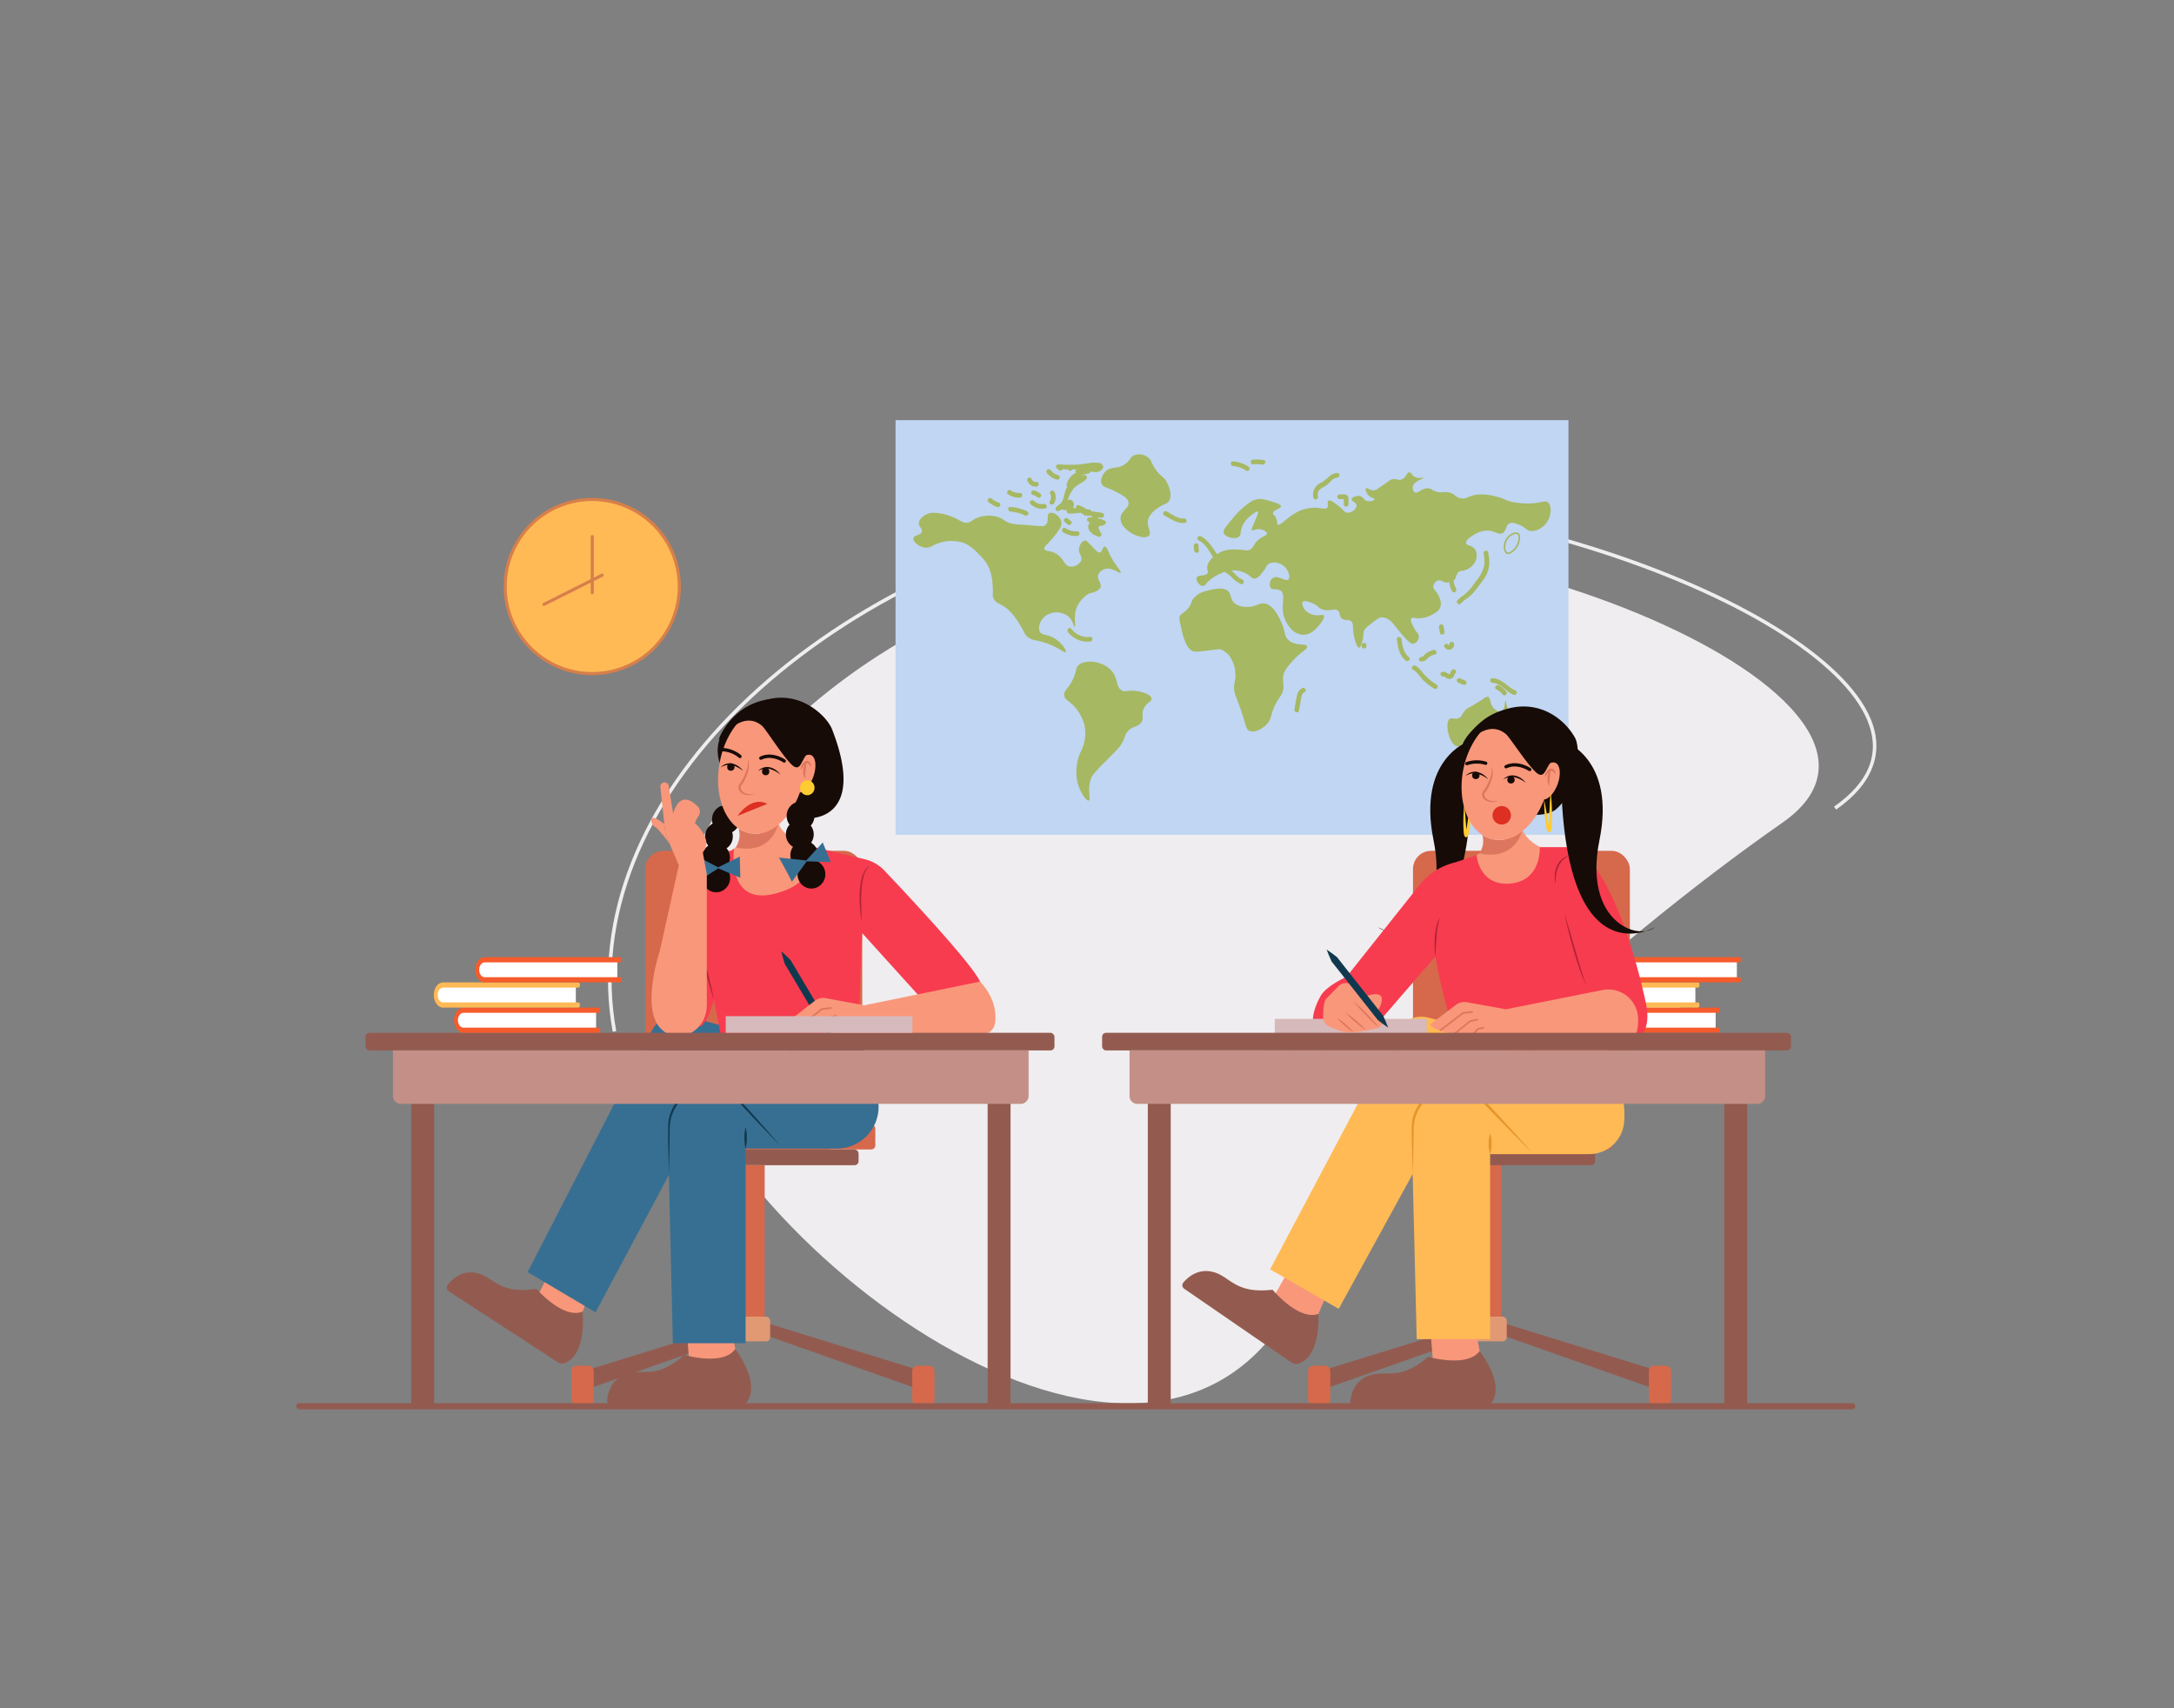 <svg id="Layer_1" data-name="Layer 1" xmlns="http://www.w3.org/2000/svg" viewBox="0 0 700 550"><rect x="0" y="0" width="700" height="550" fill="#808080" stroke="none"/><title>students in a class</title><path d="M215.721,330.359c12.244,66.931,153.594,176.958,201.31,88.419,25.116-46.605,99.582-113.919,156.968-153.962,55.8-38.936-102.374-106.518-201.31-88.418S203.477,263.428,215.721,330.359Z" fill="#efedef"/><path d="M197.282,332.186c-13.468-73.62,63.986-149.688,172.657-169.568,39.545-7.233,92.778-2.285,142.392,13.238,47.393,14.831,81.875,36.131,89.989,55.589,4.534,10.875.692,20.978-11.112,29.214l-.666-.953c11.464-7.999,15.065-17.356,10.705-27.813-7.986-19.149-42.189-40.195-89.264-54.926-49.44-15.471-102.466-20.407-141.835-13.204-108.04,19.765-185.074,95.226-171.722,168.215Z" fill="#efedef"/><rect x="288.361" y="135.27" width="216.662" height="133.511" fill="#c0d6f2"/><path d="M485.587,178.394a1.114,1.114,0,0,1-.465-.098h0a1.558,1.558,0,0,1-.767-1.012,4.906,4.906,0,0,1,.493-3.672,4.811,4.811,0,0,1,2.831-2.161,1.527,1.527,0,0,1,1.216.158c.92.642.542,2.591.088,3.669a5.878,5.878,0,0,1-2.76,2.981A1.762,1.762,0,0,1,485.587,178.394Zm-.258-.553a.951.951,0,0,0,.712-.047,5.411,5.411,0,0,0,2.481-2.709c.427-1.014.694-2.643.088-3.065a1.081,1.081,0,0,0-.824-.079,4.316,4.316,0,0,0-2.506,1.926,4.422,4.422,0,0,0-.447,3.268,1.108,1.108,0,0,0,.496.707Z" fill="#a6b862"/><path d="M341.4,151.56a.75.75,0,0,0,0-1.5.75.75,0,0,0,0,1.5Z" fill="#a6b862"/><path d="M344.607,151.56a.75.75,0,0,0,0-1.5.75.75,0,0,0,0,1.5Z" fill="#a6b862"/><path d="M340.765,151.022c2.08.111,4.157.163,6.239.069a28.104,28.104,0,0,0,3.113-.229c.839-.134,2.11.241,1.224-.379-1.443-1.01-3.681-.322-4.82.707a.759.759,0,0,0,.53,1.28,8.886,8.886,0,0,0,3.384-.077l-.199-1.473c-3.106.711-5.919,1.724-6.782,5.046a.754.754,0,0,0,1.371.578,15.756,15.756,0,0,1,4.469-4.225c.8-.527.079-1.795-.757-1.295a10.515,10.515,0,0,0-4.444,4.196.754.754,0,0,0,1.178.909l3.966-1.679-.53-1.28c-1.463,1.552-3.685,1.613-4.945,3.377-1.499,2.101-.735,5.193-3.519,6.634l.909,1.178,3.19-1.425-.331-1.254-1.774.913a.753.753,0,0,0,.199,1.473l2.048.032-.53-1.28-.454.482a.758.758,0,0,0,.331,1.254l1.634.415v-1.446l-1.428.354a.753.753,0,0,0,.199,1.473,19.506,19.506,0,0,0,4.055-.366.759.759,0,0,0,.448-1.102c-.407-.834-.534-.872-1.385-1.228-.794-.332-1.3.959-.578,1.371a7.763,7.763,0,0,0,1.912.864l-.179-1.371-.276.178a.778.778,0,0,0-.345.847l.081.378a.763.763,0,0,0,.723.551,12.36,12.36,0,0,0,1.605.042.75.75,0,0,0,0-1.5l-1.429-.005a.75.75,0,0,0,0,1.5l1.835.025-.379-1.398-.834.338a.75.75,0,0,0,0,1.5,32.276,32.276,0,0,1,5.071.654l.199-1.473-2.613-.096a.758.758,0,0,0-.648,1.129l.849,1.625.448-1.102-1.854-.135-.399,1.446,4.575.995c.781.17,1.396-1.007.578-1.371l-1.304-.58c-.726-.323-1.575.546-.909,1.178l.827.785.53-1.28a17.59,17.59,0,0,1-3.386.083c-.823-.02-1.05,1.344-.199,1.473l1.942.295.199-1.473-.936-.111c-.778-.092-.965,1.043-.379,1.398l.776.468.179-1.371c-.731.198-1.33-.091-2.088.129a.768.768,0,0,0-.551.723c-.026,1.714,1.216,2.568,2.753,2.933v-1.446l-.478-.122-.578,1.371,1.268.487c.539.296,1.325-.201,1.102-.847a9.897,9.897,0,0,0-2.181-3.536c-.537-.653-1.662.209-1.178.909.681.984.08,2.623,2.425,3.656.875.386,1.639-.906.757-1.295l-1.723-1.804a.774.774,0,0,0,.117-.909l-.281-.406-1.178.909a8.538,8.538,0,0,1,1.796,2.874l1.102-.847a4.328,4.328,0,0,0-1.626-.638.753.753,0,0,0-.578,1.371,1.941,1.941,0,0,0,1.634.273c.751-.104.677-1.285,0-1.446-2.616-.622-.661-.745-.115-.893a.759.759,0,0,0,.179-1.371l-.776-.468-.379,1.398.936.111c.831.098,1.035-1.346.199-1.473l-1.942-.295-.199,1.473a17.59,17.59,0,0,0,3.386-.083.76.76,0,0,0,.53-1.28l-.827-.785-.909,1.178,1.304.58.578-1.371-4.575-.995a.751.751,0,0,0-.399,1.446,3.94,3.94,0,0,0,2.652.135.757.757,0,0,0,.448-1.102l-.849-1.625-.648,1.129,2.613.096a.753.753,0,0,0,.199-1.473,34.509,34.509,0,0,0-5.469-.707v1.5a1.896,1.896,0,0,0,1.592-.542.757.757,0,0,0-.379-1.398l-1.835-.025v1.5l1.429.005v-1.5q-1.11-.381-1.031.799a.76.76,0,0,0-.179-1.371l-1.553-.713-.578,1.371.488.538.448-1.102a12.151,12.151,0,0,1-3.656.313l.199,1.473,1.428-.354a.756.756,0,0,0,0-1.446l-1.634-.415.331,1.254.454-.482a.759.759,0,0,0-.53-1.28l-2.048-.032.199,1.473a3.652,3.652,0,0,0,2.436-1.299.755.755,0,0,0-.331-1.254c-1.668-.394-3.636.083-2.799,2.19a.797.797,0,0,0,.723.551c1.326.132,3.552-.404,3.06-2.198-.768-2.8-4.706.299-5.634,1.268a.753.753,0,0,0,.909,1.178c1.847-.956,2.189-2.144,2.927-3.944.995-2.427,1.7-3.655,4.004-4.922a5.732,5.732,0,0,0,1.837-1.38c.406-.431.153-1.349-.53-1.28a8.231,8.231,0,0,0-5.027,2.119l1.178.909a9.156,9.156,0,0,1,3.906-3.658l-.757-1.295a18.965,18.965,0,0,0-5.007,4.763l1.371.578c.75-2.886,3.343-3.452,5.735-3.999.806-.184.651-1.575-.199-1.473a8.886,8.886,0,0,1-3.384.077l.53,1.28c2.105-1.904,5.844,1.383,7.536-1.547a.742.742,0,0,0,0-.757c-.747-1.064-.82-.814-2.105-.963-1.53-.178-4.307.527-6.008.607a62.25,62.25,0,0,1-6.239-.069c-.965-.051-.962,1.449,0,1.5Z" fill="#a6b862"/><path d="M318.264,161.601a8.284,8.284,0,0,0,2.887,1.661c.918.305,1.312-1.143.399-1.446a6.422,6.422,0,0,1-2.225-1.275c-.722-.635-1.787.422-1.061,1.061Z" fill="#a6b862"/><path d="M325.366,164.724a12.805,12.805,0,0,1,4.639,1.233c.866.416,1.628-.877.757-1.295a14.824,14.824,0,0,0-5.396-1.438c-.963-.07-.959,1.43,0,1.5Z" fill="#a6b862"/><path d="M324.647,159.184a6.287,6.287,0,0,0,3.766,1.03c.961-.045.967-1.545,0-1.5a4.896,4.896,0,0,1-3.009-.826c-.809-.532-1.561.767-.757,1.295Z" fill="#a6b862"/><path d="M330.77,154.688a2.878,2.878,0,0,0,2.933,1.995c.954-.086.963-1.586,0-1.5a1.379,1.379,0,0,1-1.487-.894c-.305-.911-1.754-.52-1.446.399Z" fill="#a6b862"/><path d="M337.144,152.331a6.077,6.077,0,0,0,3.136,2.098.751.751,0,0,0,.399-1.446,4.756,4.756,0,0,1-2.474-1.712.755.755,0,0,0-1.061,0,.768.768,0,0,0,0,1.061Z" fill="#a6b862"/><path d="M374.914,165.952c2.028,1.093,4.199,2.748,6.61,2.402.952-.136.547-1.582-.399-1.446-1.8.258-3.935-1.433-5.454-2.251-.85-.458-1.608.837-.757,1.295Z" fill="#a6b862"/><path d="M397.033,150.05a8.739,8.739,0,0,1,4.187,1.466c.808.533,1.56-.765.757-1.295a10.305,10.305,0,0,0-4.944-1.67c-.963-.075-.958,1.425,0,1.5Z" fill="#a6b862"/><path d="M403.453,149.49a14.395,14.395,0,0,1,3.012.08c.944.131,1.352-1.314.399-1.446a16.193,16.193,0,0,0-3.411-.134c-.957.069-.965,1.569,0,1.5Z" fill="#a6b862"/><path d="M424.34,159.853c-.433-2.012,1.071-2.615,2.493-3.445,1.275-.744,2.128-2.514,3.71-2.616.959-.061.966-1.562,0-1.5a4.176,4.176,0,0,0-2.582,1.133,13.846,13.846,0,0,1-2.937,2.18,4.108,4.108,0,0,0-2.13,4.646c.203.943,1.649.544,1.446-.399Z" fill="#a6b862"/><path d="M431.35,160.696l.93.005c.155.001.31.001.465.003q.078-.001.156.002.283.029-.219-.276c-.097.119.004.664.004.829l.001,1.096a.75.75,0,0,0,1.5,0c-.001-.532.002-1.063-.002-1.595a1.641,1.641,0,0,0-.293-1.137c-.569-.654-1.768-.423-2.541-.427a.75.75,0,0,0,0,1.5Z" fill="#a6b862"/><path d="M332.555,159.343a3.807,3.807,0,0,1,1.397.685.774.774,0,0,0,1.061,0,.755.755,0,0,0,0-1.061,5.6,5.6,0,0,0-2.059-1.07.751.751,0,0,0-.399,1.446Z" fill="#a6b862"/><path d="M331.824,162.312a5.312,5.312,0,0,0,4.676,1.403c.95-.163.547-1.608-.399-1.446a3.72,3.72,0,0,1-3.217-1.017c-.697-.668-1.759.391-1.061,1.061Z" fill="#a6b862"/><path d="M338.176,159.052a2.308,2.308,0,0,1-.116,2.305c-.506.825.791,1.58,1.295.757a3.85,3.85,0,0,0,.116-3.819c-.441-.859-1.736-.101-1.295.757Z" fill="#a6b862"/><path d="M342.789,168.022l.964.799c.738.612,1.805-.444,1.061-1.061l-.964-.799c-.738-.612-1.805.444-1.061,1.061Z" fill="#a6b862"/><path d="M342.296,171.353a7.825,7.825,0,0,0,4.556,1.217c.962-.041.967-1.542,0-1.5a6.402,6.402,0,0,1-3.799-1.012c-.818-.518-1.571.78-.757,1.295Z" fill="#a6b862"/><path d="M343.885,203.517a8.011,8.011,0,0,0,7.136,3.039c.951-.097.961-1.598,0-1.5a6.661,6.661,0,0,1-6.075-2.599c-.593-.76-1.648.308-1.061,1.061Z" fill="#a6b862"/><path d="M418.248,228.792c.208-1.147.414-2.295.624-3.442.167-.91.245-2.06,1.163-2.523.862-.434.104-1.729-.757-1.295a3.288,3.288,0,0,0-1.62,2.259c-.399,1.496-.58,3.079-.856,4.602-.171.944,1.274,1.349,1.446.399Z" fill="#a6b862"/><path d="M438.458,207.731v.321a.75.75,0,0,0,1.5,0V207.731a.75.75,0,0,0-1.5,0Z" fill="#a6b862"/><path d="M449.769,205.793c.308,2.504.742,5.219,2.838,6.883.748.594,1.817-.46,1.061-1.061-1.774-1.409-2.137-3.697-2.398-5.822-.116-.946-1.618-.957-1.5,0Z" fill="#a6b862"/><path d="M384.462,175.466a4.621,4.621,0,0,0,.121,2.009.751.751,0,0,0,1.446-.399,2.833,2.833,0,0,1-.121-1.211.777.777,0,0,0-.524-.923.755.755,0,0,0-.923.524Z" fill="#a6b862"/><path d="M385.931,173.972c3.549,1.771,4.54,6.481,7.189,9.115,1.037,1.031,2.385,1.648,3.435,2.731a8.476,8.476,0,0,0,3.021,2.207c.891.369,1.28-1.082.399-1.446-1.675-.693-2.505-2.251-3.897-3.286a13.751,13.751,0,0,1-3.603-3.884c-1.492-2.241-3.314-5.498-5.787-6.732-.861-.43-1.622.864-.757,1.295Z" fill="#a6b862"/><path d="M466.587,184.289a10.118,10.118,0,0,0,.958,6.042c.428.865,1.722.106,1.295-.757a8.336,8.336,0,0,1-.807-4.886c.132-.944-1.313-1.352-1.446-.399Z" fill="#a6b862"/><path d="M470.364,194.316c1.246-1.383,2.88-2.051,4.069-3.502,1.052-1.284,2.07-2.651,3.072-3.984,2.115-2.813,2.38-5.598,1.645-8.972-.205-.943-1.652-.544-1.446.399.954,4.381-.623,6.6-3.187,9.85a15.136,15.136,0,0,1-3.054,3.401,12.003,12.003,0,0,0-2.159,1.747c-.644.716.413,1.78,1.061,1.061Z" fill="#a6b862"/><path d="M463.347,201.996l.282,1.77a.755.755,0,0,0,.923.524.769.769,0,0,0,.524-.923l-.282-1.77a.755.755,0,0,0-.923-.524.769.769,0,0,0-.524.923Z" fill="#a6b862"/><path d="M457.437,212.945a2.289,2.289,0,0,0,2.089-.844,4.819,4.819,0,0,1,2.492-1.376c.945-.195.545-1.642-.399-1.446a5.862,5.862,0,0,0-2.053.831,6.492,6.492,0,0,0-.753.586c-.186.168-.68.851-.977.802-.944-.155-1.35,1.29-.399,1.446Z" fill="#a6b862"/><path d="M454.994,215.651c1.353.661,2.167,2.25,3.215,3.292a19.028,19.028,0,0,0,3.615,2.784.751.751,0,0,0,.757-1.295,17.325,17.325,0,0,1-3.948-3.218c-.92-1.018-1.612-2.239-2.882-2.859-.864-.422-1.625.871-.757,1.295Z" fill="#a6b862"/><path d="M464.759,217.795c.299-.067.764.391,1.019.524a1.909,1.909,0,0,0,1.197.256,1.544,1.544,0,0,0,1.04-.689c.234-.349.297-.817.588-1.125.662-.702-.397-1.765-1.061-1.061a3.412,3.412,0,0,0-.612,1.027c-.14.31-.138.423-.467.255-.721-.367-1.24-.829-2.103-.635-.941.212-.543,1.658.399,1.446Z" fill="#a6b862"/><path d="M469.63,219.845l1.6.649a.756.756,0,0,0,.923-.524.768.768,0,0,0-.524-.923l-1.6-.649a.756.756,0,0,0-.923.524.768.768,0,0,0,.524.923Z" fill="#a6b862"/><path d="M480.556,219.856c2.691.088,4.354,2.815,6.7,3.821.878.376,1.643-.916.757-1.295-2.681-1.15-4.322-3.923-7.457-4.026-.966-.032-.964,1.468,0,1.5Z" fill="#a6b862"/><path d="M481.822,221.962a5.528,5.528,0,0,1,1.941,1.55.777.777,0,0,0,1.026.269.754.754,0,0,0,.269-1.026,7.146,7.146,0,0,0-2.479-2.088c-.861-.43-1.622.864-.757,1.295Z" fill="#a6b862"/><path d="M465.112,208.374a1.726,1.726,0,0,0,1.875.763,1.698,1.698,0,0,0,1.215-1.73c-.055-.96-1.556-.966-1.5,0,.01.166-.129.45-.294.21-.545-.789-1.845-.04-1.295.757Z" fill="#a6b862"/><path d="M490.904,248.155c2.149-2.746,5.703-5.92,4.809-9.757-.219-.94-1.666-.542-1.446.399.716,3.073-2.693,6.086-4.424,8.297-.588.752.466,1.821,1.061,1.061Z" fill="#a6b862"/><path d="M485.277,244.609a3.054,3.054,0,0,0,.697,1.816.755.755,0,0,0,1.061,0,.768.768,0,0,0,0-1.061,1.326,1.326,0,0,1-.258-.755c-.046-.961-1.546-.967-1.5,0Z" fill="#a6b862"/><path d="M347.333,214.104c-1.234,1.073-.441,2.064-2.241,5.322-1.468,2.656-2.596,3.085-2.449,4.418.165,1.499,1.676,1.737,3.608,3.968a14.957,14.957,0,0,1,2.886,5.411,12.835,12.835,0,0,1-1.082,8.658,15.506,15.506,0,0,0-1.082,10.101c.828,3.201,2.833,6.019,3.608,5.772.867-.276-.863-4.047,1.082-7.937a42.066,42.066,0,0,1,4.329-4.69c3.988-4.079,4.616-4.598,5.411-6.133.988-1.908.737-2.493,1.804-3.608,1.727-1.805,3.34-1.267,4.329-2.886.901-1.474-.174-2.352.722-4.329.942-2.08,2.638-2.228,2.525-3.247-.15-1.358-3.301-2.373-5.772-2.525-2.158-.133-2.559.467-3.608,0-2.09-.931-1.385-3.716-3.247-6.133C355.634,212.994,349.686,212.059,347.333,214.104Z" fill="#a6b862"/><path d="M389.823,189.909c-3.698.843-4.179,1.448-5.331,2.549-1.027.981-.494,1.567-1.804,3.247-1.424,1.826-2.411,1.593-2.886,2.886-.149.407-.162.729.722,4.329a16.902,16.902,0,0,0,1.203,3.968,5.573,5.573,0,0,0,1.984,2.585c.719.416,1.412.454,5.532-.06,2.968-.371,3.305-.478,4.028-.24a6.465,6.465,0,0,1,3.367,3.307,9.874,9.874,0,0,1,1.142,4.57c.085,1.974-.367,2.437-.421,4.089-.063,1.933.507,2.793,1.744,6.193,2.222,6.106,1.882,7.446,3.247,7.997,1.791.723,4.266-.821,5.532-2.165,1.875-1.991.978-3.416,3.427-7.516.969-1.622,1.404-1.893,1.744-3.127.593-2.155-.25-3.092.18-5.111.328-1.536,1.13-2.468,2.646-4.229,2.871-3.337,5.223-4.106,4.97-5.051-.301-1.126-3.623.036-5.933-2.004-1.678-1.482-.848-2.91-2.646-6.414-1.048-2.043-2.513-4.897-4.971-5.371-2.104-.406-2.944,1.318-6.25,1.048a5.726,5.726,0,0,1-3.371-1.048c-1.795-1.452-1.115-3.449-2.565-4.249C394.157,189.566,393.114,189.159,389.823,189.909Z" fill="#a6b862"/><path d="M388.701,182.718c.042-1.8,1.698-3.144,2.565-3.848a8.84,8.84,0,0,1,3.046-1.603,12.133,12.133,0,0,1,4.008-.321c2.981.056,2.979.497,3.848.16,1.674-.649,1.31-2.145,3.598-3.747,1.258-.881,2.173-.992,2.174-1.544.001-.643-1.243-1.351-2.405-1.443-1.342-.106-2.086.646-2.405.321-.285-.291.146-1.059,1.122-3.367.896-2.117.944-2.443.802-2.565-.365-.316-1.859.824-2.565,1.443a8.929,8.929,0,0,0-2.405,3.046c-.922,1.992-.324,2.862-1.122,3.527-1.281,1.067-4.504.232-4.97-1.283-.239-.777.746-1.972,2.726-4.329a25.439,25.439,0,0,1,3.688-3.848c1.878-1.528,2.817-2.292,4.329-2.565,1.472-.267,2.638.089,4.971.802,1.344.41,2.715.841,2.726,1.443.015.825-2.542,1.175-2.565,2.245-.01.476.492.531.962,1.443.618,1.199.214,2.003.641,2.245.512.29,1.425-.678,3.046-1.924a18.136,18.136,0,0,1,4.008-2.565,13.245,13.245,0,0,1,5.131-.962c1.952.081,3.122.653,3.688,0,.59-.681-.185-1.879.321-2.245.604-.436,2.283.856,3.046,1.443,1.95,1.5,2.071,2.291,3.046,2.405,1.444.169,3.155-1.331,3.046-2.405-.1-.984-1.688-1.223-1.603-1.924.082-.679,1.683-1.376,2.886-.962.939.323.922,1.077,1.924,1.443,1.164.425,2.537-.099,2.565-.481.027-.362-1.177-.368-2.084-1.443-.628-.743-.95-1.803-.641-2.084.359-.327,1.207.729,2.565.641.52-.034.819-.216,2.565-1.443,2.614-1.837,2.705-1.964,3.207-2.084,1.547-.372,2.026.512,3.207,0,1.432-.62,1.483-2.248,2.405-2.245.759.002.842,1.105,2.084,1.603,1.196.479,2.337-.054,2.405.16.108.339-2.961.957-3.367,2.726a1.845,1.845,0,0,0,.641,1.924c1.035.568,2.195-1.433,4.329-1.283,1.179.083,1.136.715,2.886,1.122,1.674.39,2.013-.119,3.527.16,2.152.397,2.201,1.56,4.008,1.924,1.801.363,2.251-.691,4.97-1.122a15.454,15.454,0,0,1,6.093.481c3.279.703,3.132,1.372,6.093,1.924a25.192,25.192,0,0,0,6.253.321c2.965-.266,3.793-.958,4.65-.321,1.365,1.016,1.156,4.18-.16,6.253-1.255,1.975-3.807,3.416-5.772,2.886-1.181-.318-1.309-1.121-3.367-1.924-1.202-.469-2.054-.802-2.886-.481-1.482.572-1.024,2.495-2.405,3.207-1.438.741-2.546-1.028-5.452-.802a7.989,7.989,0,0,0-3.367,1.122c-.531.293-3.122,1.72-2.886,2.886.187.921,1.925.626,2.886,2.084a4.082,4.082,0,0,1,.321,3.207,5.584,5.584,0,0,1-3.367,3.367c-1.186.433-1.568.079-2.245.641-.984.817-.558,1.884-1.603,2.726a3.37,3.37,0,0,1-2.084.641c-1.492.012-1.895-.89-2.886-.641a2.282,2.282,0,0,0-1.603,1.924c-.06.963.811,1.227,1.603,2.726.285.54,1.251,2.367.641,4.008-.443,1.193-1.525,1.768-2.726,2.405a8.583,8.583,0,0,1-4.329,1.122c-1.272-.038-1.911-.388-2.245,0-.458.532.192,1.829.641,2.726.974,1.943,1.782,2.192,1.764,3.207A2.401,2.401,0,0,1,455.081,207.25c-.751.101-1.419-.572-2.726-1.924-.648-.67-1.056-1.171-2.565-3.046-1.454-1.806-1.803-2.245-2.565-2.726a3.919,3.919,0,0,0-2.405-.802c-.404.03-.887.154-2.565,1.443-1.806,1.387-2.709,2.081-3.046,2.886-.413.988-.021,1.219-.481,3.046-.216.857-.599,2.377-1.122,2.405-.804.043-1.57-3.375-1.603-3.527-.644-2.932-.006-4.157-.962-4.971-.94-.801-2.021-.009-3.046-.962-.893-.829-.343-1.679-1.122-2.405-1.156-1.077-2.776.409-5.131-.481-1.332-.503-1.178-1.116-3.046-1.924-.688-.298-2.636-1.14-3.207-.481-.481.554.139,2.026.962,2.886a5.558,5.558,0,0,0,3.688,1.443c1.271.047,1.818-.327,2.084,0,.476.585-.751,2.423-1.764,3.527-1.022,1.115-2.522,2.751-4.81,2.726a5.573,5.573,0,0,1-3.527-1.443,10.352,10.352,0,0,1-2.726-4.489c-1.053-3.746.677-6.81-.962-8.177-1.142-.952-2.713-.077-3.367-1.122a2.509,2.509,0,0,1,.802-3.046c1.617-1.047,4.06,1.334,4.97.481.71-.665.07-2.903-1.283-4.169-1.434-1.342-3.788-1.703-5.131-.802-.666.447-.493.807-1.603,2.245-1.069,1.384-1.765,2.284-2.726,2.405-1.165.147-1.408-1.016-3.527-1.924a8.82,8.82,0,0,0-4.329-.641,10.565,10.565,0,0,0-3.527,1.122,13.33,13.33,0,0,0-2.726,1.603c-1.766,1.364-1.924,2.266-2.726,2.245-1.13-.03-2.335-1.864-1.924-2.726.479-1.005,2.947-.252,3.527-1.443C389.123,183.943,388.679,183.666,388.701,182.718Z" fill="#a6b862"/><path d="M469.191,240.28c1.233.195,1.545-1.392,4.489-2.405a7.449,7.449,0,0,1,4.65-.321,7.167,7.167,0,0,1,2.726,1.603c1.526,1.356,1.296,2.163,2.405,2.886a4.63,4.63,0,0,0,4.65,0c2.492-1.473,2.276-4.944,2.245-5.451a8.417,8.417,0,0,0-2.245-5.131,13.949,13.949,0,0,1-2.405-3.046c-.181-.344-.301-.627-.301-.627-.556-1.312-.514-2.251-.661-2.259-.261-.014-.056,3.005-1.283,3.527-.774.329-1.869-.441-2.405-.962-1.524-1.481-.93-3.284-1.924-3.688-.634-.258-1.073.395-3.848,2.084-2.421,1.473-2.743,1.376-3.527,2.245-1.057,1.17-.96,1.885-1.924,2.405-1.318.71-2.282-.204-3.046.321C465.028,232.667,466.648,239.879,469.191,240.28Z" fill="#a6b862"/><path d="M355.831,151.933c1.908-2.053,4.108-.604,6.734-2.726,1.524-1.231,1.419-2.233,2.886-2.726a4.726,4.726,0,0,1,4.008.641c1.238.842,1.133,1.69,2.405,3.688,1.742,2.735,2.666,2.286,3.848,4.489.212.395,2.08,3.975.641,6.093-.657.967-1.328.635-3.367,2.084a8.153,8.153,0,0,0-3.046,3.046c-1.169,2.605,1.067,4.755,0,5.933-1.045,1.153-4.19.194-6.093-1.122-.714-.494-3.028-2.095-3.046-4.329-.021-2.518,2.894-3.341,2.565-5.291-.236-1.402-1.965-2.3-4.329-3.527-2.639-1.371-3.85-1.273-4.329-2.405C354.2,154.58,354.908,152.926,355.831,151.933Z" fill="#a6b862"/><path d="M295.864,168.448c-.112,1.138,1.237,1.706.962,2.726-.334,1.239-2.502,1.069-2.726,2.084-.226,1.023,1.628,2.777,3.688,3.046,1.804.236,2.373-.849,4.97-1.603a12.366,12.366,0,0,1,7.215,0c2.343.794,3.771,2.27,5.452,4.008a13.463,13.463,0,0,1,3.046,4.169,16.279,16.279,0,0,1,1.122,5.291c.314,3.202-.209,3.371.321,4.489.92,1.944,2.528,1.5,5.131,4.008a20.928,20.928,0,0,1,3.046,4.008c1.87,2.863,1.627,3.361,2.726,4.329,1.47,1.296,2.475.907,5.612,1.924,4.398,1.425,6.382,3.471,6.734,3.046.363-.438-1.283-3.176-4.008-4.65-2.229-1.205-3.646-.735-4.329-1.924-.782-1.362.147-3.594,1.443-4.81a6.168,6.168,0,0,1,7.696-.16c1.564,1.324,1.726,3.444,2.084,3.367.428-.091-.424-2.991.481-5.772a9.696,9.696,0,0,1,4.169-4.97c2.717-.541,3.495-1.391,3.688-2.084.362-1.302-1.259-2.335-.802-3.848a3.261,3.261,0,0,1,2.245-1.924c2.396-.675,4.538,1.605,4.97,1.122.392-.438-1.623-2.029-3.367-5.612-.69-1.416-1.156-2.772-1.764-2.726-.676.051-.729,1.772-1.603,1.924-.358.062-.696-.167-2.245-1.764-1.645-1.697-1.9-2.095-2.405-2.084-.842.018-1.682,1.159-1.924,2.245-.417,1.87,1.116,2.79.641,4.169a3.53,3.53,0,0,1-3.688,1.924c-1.968-.358-1.808-2.686-4.489-4.169-1.956-1.081-3.429-.61-3.688-1.443-.265-.853,1.201-1.596,3.207-4.169,1.522-1.953,2.527-3.242,2.245-4.65-.338-1.689-2.491-3.358-3.848-2.726-1.024.477.067,2.502-1.122,3.688-.819.816-1.866.423-7.696,0a17.853,17.853,0,0,1-3.207-.321c-2.538-.629-2.664-1.621-4.81-2.245a10.512,10.512,0,0,0-6.253.321c-1.958.732-1.969,1.481-3.367,1.603-1.688.148-2.226-.893-4.971-1.924a15.961,15.961,0,0,0-6.253-1.259C297.877,165.325,296.019,166.871,295.864,168.448Z" fill="#a6b862"/><circle cx="190.696" cy="188.842" r="28.034" fill="#ffba55"/><path d="M190.696,217.376A28.534,28.534,0,1,1,219.23,188.842,28.567,28.567,0,0,1,190.696,217.376Zm0-56.067A27.534,27.534,0,1,0,218.23,188.842,27.565,27.565,0,0,0,190.696,161.309Z" fill="#d77f4a"/><path d="M190.696,191.342a.5.5,0,0,1-.5-.5V172.765a.5.5,0,0,1,1,0V190.842A.5.5,0,0,1,190.696,191.342Z" fill="#d77f4a"/><path d="M175.142,195.082a.5.5,0,0,1-.225-.947l18.757-9.406a.5.5,0,1,1,.449.895l-18.757,9.406A.499.499,0,0,1,175.142,195.082Z" fill="#d77f4a"/><polygon points="267.288 370.088 218.602 370.088 218.602 342.907 267.199 342.907 267.288 370.088" fill="#935b50"/><rect x="203.578" y="362.043" width="78.264" height="8.045" rx="1.302" fill="#d6694b"/><rect x="208.733" y="370.088" width="67.72" height="5.077" rx="1.302" fill="#935b50"/><rect x="238.726" y="375.165" width="7.498" height="50.614" fill="#d6694b"/><polygon points="246.225 429.8 294.304 446.738 294.304 440.646 246.225 425.779 238.726 425.779 190.608 440.646 190.608 446.738 238.726 429.8 246.225 429.8" fill="#935b50"/><rect x="184.025" y="439.709" width="7.147" height="12.653" rx="1.627" fill="#d6694b"/><rect x="293.74" y="439.709" width="7.147" height="12.653" rx="1.627" transform="translate(594.628 892.071) rotate(-180)" fill="#d6694b"/><rect x="236.969" y="423.905" width="11.013" height="7.967" rx="1.302" fill="#e19974"/><rect x="207.795" y="273.937" width="69.829" height="66.079" rx="5.858" fill="#d6694b"/><path d="M235.095,425.407l3.551,18.999s-10.002,4.332-16.835-7.276l-.87-11.292Z" fill="#f9977a"/><path d="M190.784,413.814l-6.781,18.047s-10.715-1.777-10.526-15.345l5.082-10.05Z" fill="#f9977a"/><path d="M240.079,328.005l34.238,2.382s7.782,13.115,8.555,25.099a13.458,13.458,0,0,1-13.435,14.313H240.079v62.675H216.653l-1.287-54.175-23.602,44.236-21.881-12.971,40.026-77.73a9.168,9.168,0,0,1,10.545-4.833l19.625,5.239Z" fill="#376f92"/><path d="M236.875,272.816l-4.449,3.637-3.191,13.646,29.964-.38,9.684-15.334s-14.959-1.14-18.315-9.403Z" fill="#f9977a"/><path d="M259.604,272.149,278.482,276.661a12.782,12.782,0,0,1,6.301,3.651c7.497,7.908,28.492,30.325,30.76,35.74,2.767,6.606-14.726,12.094-19.47,4.777l-18.482-20.427L276.307,333.024H232.03l-2.174-11.179s-1.779,6.911-4.151,8.537c0,0-14.232,5.285-12.058-9.756l8.104-37.806,14.598-9.575s-2.983,20.91,16.435,13.436C264.735,282.082,259.604,272.149,259.604,272.149Z" fill="#f73c4f"/><ellipse cx="233.736" cy="263.812" rx="4.481" ry="4.607" fill="#160b07"/><ellipse cx="231.479" cy="269.301" rx="4.481" ry="4.607" fill="#160b07"/><ellipse cx="230.542" cy="276.107" rx="4.481" ry="4.607" fill="#160b07"/><ellipse cx="230.61" cy="282.678" rx="4.481" ry="4.607" fill="#160b07"/><path d="M236.735,434.349s8.383,10.767,3.736,17.113a2.558,2.558,0,0,1-2.078,1.044l-41.559-.232a1.38,1.38,0,0,1-1.334-1.557c.239-2.214,1.244-6.218,5.309-8.056,5.78-2.614,9.881,2.096,19.52-6.428C220.329,436.232,232.823,439.924,236.735,434.349Z" fill="#935b50"/><path d="M187.565,422.291s1.559,13.699-5.652,16.548a2.521,2.521,0,0,1-2.3-.248l-35.122-22.846a1.417,1.417,0,0,1-.329-2.048c1.343-1.747,4.259-4.595,8.654-3.938,6.249.934,7.299,7.163,19.866,5.187C172.682,414.947,181.374,424.887,187.565,422.291Z" fill="#935b50"/><path d="M251.997,259.39c-1.556.034-2.807.128-4.006.032-7.965-.642-17.794-10.056-16.836-18.973.836-7.771,9.563-12.349,11.686-13.463a17.336,17.336,0,0,1,17.331-.049c4.458,2.464,6.996,5.976,7.717,7.822C282.933,273.245,247.062,263.316,251.997,259.39Z" fill="#160b07"/><path d="M237.821,266.764s5.901,4.433,12.677-1.149c0,0-2.246,9.765-13.623,7.201A7.107,7.107,0,0,0,237.821,266.764Z" fill="#dd765e"/><path d="M231.803,245.154c2.216-11.197,10.045-19.012,17.486-17.454,5.743,1.202,9.574,7.637,10.006,15.659a2.073,2.073,0,0,1,1.784-.266c1.616.618,1.957,3.802.76,7.113-1.01,2.795-2.792,4.779-4.295,4.96-3.139,8.779-9.852,14.428-16.28,13.083C233.823,266.691,229.587,256.351,231.803,245.154Z" fill="#f9977a"/><path d="M240.765,244.25a6.344,6.344,0,0,1,.119,4.038,13.785,13.785,0,0,1-1.582,3.766c-.363.594-.913,1.084-.85,1.521a2.134,2.134,0,0,0,.853,1.424,3.24,3.24,0,0,0,1.712.664,6.667,6.667,0,0,0,1.969-.057,4.351,4.351,0,0,1-4.029-.137,2.601,2.601,0,0,1-1.224-1.858,1.745,1.745,0,0,1,.372-1.155c.2-.291.388-.545.561-.818a18.927,18.927,0,0,0,1.666-3.533A7.716,7.716,0,0,0,240.765,244.25Z" fill="#dd765e"/><path d="M252.773,245.489a.53.53,0,0,0,.182-.17.55.55,0,0,0-.139-.751c-.168-.118-4.159-2.858-8.069-.953a.552.552,0,0,0-.25.72.52.52,0,0,0,.7.257c3.372-1.642,6.991.845,7.027.87A.513.513,0,0,0,252.773,245.489Z" fill="#160b07"/><path d="M238.206,244.09a.518.518,0,0,0,.46-.185.552.552,0,0,0-.057-.762,10.001,10.001,0,0,0-5.94-2.319.541.541,0,0,0-.008,1.081,9.046,9.046,0,0,1,5.264,2.059A.519.519,0,0,0,238.206,244.09Z" fill="#160b07"/><path d="M251.28,249.392a9.494,9.494,0,0,0-3.478-1.82,4.492,4.492,0,0,0-1.895-.036,6.239,6.239,0,0,0-1.837.73,4.053,4.053,0,0,1,1.733-1.127,3.915,3.915,0,0,1,2.117-.086,5.451,5.451,0,0,1,1.903.885A5.867,5.867,0,0,1,251.28,249.392Z" fill="#160b07"/><ellipse cx="246.543" cy="248.403" rx="1.179" ry="1.212" fill="#160b07"/><ellipse cx="235.326" cy="246.961" rx="1.179" ry="1.212" fill="#160b07"/><path d="M239.252,248.205a9.493,9.493,0,0,0-3.478-1.82,4.492,4.492,0,0,0-1.895-.036,6.237,6.237,0,0,0-1.837.73,4.052,4.052,0,0,1,1.733-1.127,3.915,3.915,0,0,1,2.117-.086,5.451,5.451,0,0,1,1.903.885A5.867,5.867,0,0,1,239.252,248.205Z" fill="#160b07"/><path d="M261.27,246.965a6.601,6.601,0,0,0-.9-1.013.629.629,0,0,0-.842-.099,3.82,3.82,0,0,0-.862.87c-.285.349-.555.73-.895,1.091a4.471,4.471,0,0,1,.391-1.403,2.754,2.754,0,0,1,.978-1.211,1.201,1.201,0,0,1,.935-.163,1.31,1.31,0,0,1,.726.51A2.503,2.503,0,0,1,261.27,246.965Z" fill="#dd765e"/><path d="M259.342,250.633a2.498,2.498,0,0,1-.639-1.263,4.477,4.477,0,0,1-.071-1.411,5.509,5.509,0,0,1,.324-1.357,4.617,4.617,0,0,1,.685-1.214c-.025.945-.175,1.794-.253,2.648-.051.425-.081.848-.097,1.275A7.898,7.898,0,0,0,259.342,250.633Z" fill="#dd765e"/><ellipse cx="259.941" cy="253.628" rx="2.34" ry="2.406" fill="#ffcb33"/><path d="M237.494,262.684s4.337-6.599,9.588-3.867" fill="#dd2f22"/><path d="M245.364,233.688c1.301,1.097,8.017,11.958,10.438,13.172a1.46,1.46,0,0,0,.885.185c.947-.142,1.328-1.403,2.381-3.178.795-1.341,1.141-1.571,1.605-2.323a11.11,11.11,0,0,0,.475-9.779,11.254,11.254,0,0,0-6.141-5.572c-5.515-2.428-10.844-.307-12.196.231-8.121,3.232-11.588,11.499-11.301,11.742C231.847,238.454,238.692,228.063,245.364,233.688Z" fill="#160b07"/><path d="M215.366,378.3c-.084-5.546-.336-11.041-.19-16.629a13.178,13.178,0,0,1,3.337-7.663,13.498,13.498,0,0,1,7.282-4.17,12.48,12.48,0,0,1,8.321,1.105,13.439,13.439,0,0,1,3.421,2.519c.986,1.013,1.878,2.044,2.821,3.064q5.555,6.169,10.987,12.451-5.817-5.928-11.491-11.988c-.944-1.002-1.879-2.053-2.831-3.014a12.692,12.692,0,0,0-3.25-2.354,12.119,12.119,0,0,0-7.824-1.026,12.759,12.759,0,0,0-6.913,3.888,13.059,13.059,0,0,0-3.29,7.25c-.158,1.337-.112,2.734-.143,4.116l-.06,4.151Z" fill="#10394f"/><path d="M240.079,332.241c2.53.862,5.026,1.805,7.517,2.761,2.492.954,4.957,1.974,7.437,2.958,2.455,1.044,4.923,2.055,7.366,3.129,2.442,1.074,4.88,2.16,7.284,3.329-2.53-.861-5.026-1.805-7.518-2.76-2.491-.956-4.957-1.974-7.436-2.959-2.454-1.046-4.924-2.055-7.366-3.13C244.921,334.494,242.483,333.408,240.079,332.241Z" fill="#10394f"/><path d="M240.079,369.8a13.419,13.419,0,0,1-.4-3.441,13.259,13.259,0,0,1,.4-3.441,13.259,13.259,0,0,1,.4,3.441A13.419,13.419,0,0,1,240.079,369.8Z" fill="#10394f"/><path d="M247.447,335.271c1.866-.02,3.725.048,5.583.128,1.859.072,3.713.206,5.566.34,1.852.153,3.704.309,5.552.525,1.848.209,3.695.43,5.535.74-1.866.021-3.725-.047-5.583-.127-1.859-.072-3.713-.206-5.566-.342-1.852-.155-3.705-.309-5.552-.527C251.134,335.801,249.287,335.58,247.447,335.271Z" fill="#10394f"/><path d="M229.856,321.845c-.49-1.428-.921-2.871-1.343-4.316-.423-1.445-.798-2.903-1.199-4.354-.358-1.462-.739-2.918-1.075-4.386-.335-1.468-.662-2.938-.929-4.424.491,1.428.922,2.871,1.344,4.316.422,1.446.798,2.903,1.198,4.354.356,1.463.739,2.918,1.074,4.386C229.261,318.889,229.588,320.359,229.856,321.845Z" fill="#b02336"/><path d="M277.493,296.844a40.101,40.101,0,0,1-.611-4.816,42.972,42.972,0,0,1-.06-4.865,22.023,22.023,0,0,1,.765-4.825,9.141,9.141,0,0,1,1.006-2.246,3.738,3.738,0,0,1,1.865-1.541,3.837,3.837,0,0,0-1.632,1.682,8.936,8.936,0,0,0-.826,2.219,24.675,24.675,0,0,0-.623,4.742c-.112,1.599-.095,3.208-.07,4.816C277.336,293.619,277.409,295.229,277.493,296.844Z" fill="#b02336"/><path d="M251.592,306.308c1.088.922,2.06,1.913,3.035,2.903l2.059,3.483,4.137,6.955,4.137,6.955,2.068,3.478c.399,1.332.806,2.659,1.111,4.047-1.073-.931-2.045-1.922-3.026-2.908l-2.069-3.478-4.137-6.955-4.137-6.955-2.078-3.472C252.29,309.032,251.882,307.705,251.592,306.308Z" fill="#10394f"/><path d="M278.349,323.674l37.194-7.622s5.933,5.483,4.837,13.353a4.163,4.163,0,0,1-4.09,3.619H278.747s-22.8-.068-24.579-4.404l8.116-6.343a4.552,4.552,0,0,1,3.816-.863Z" fill="#f9977a"/><polygon points="257.406 330.901 257.062 330.464 264.52 324.626 267.711 324.262 267.773 324.814 264.739 325.161 257.406 330.901" fill="#dd765e"/><polygon points="262.017 331.99 261.66 331.563 266.755 327.34 269.324 326.724 269.453 327.265 266.948 327.866 262.017 331.99" fill="#dd765e"/><polygon points="267.546 332.649 267.126 332.284 269.24 329.857 271.242 329.432 271.357 329.977 269.537 330.363 267.546 332.649" fill="#dd765e"/><ellipse cx="257.771" cy="262.684" rx="4.481" ry="4.607" fill="#160b07"/><ellipse cx="257.527" cy="268.638" rx="4.481" ry="4.607" fill="#160b07"/><ellipse cx="258.967" cy="275.351" rx="4.481" ry="4.607" fill="#160b07"/><ellipse cx="261.27" cy="281.48" rx="4.481" ry="4.607" fill="#160b07"/><path d="M267.472,277.571l-2.555-6.324-5.326,5.795-8.772-.934s3.879,7.009,4.163,7.787l4.782-6.573Z" fill="#376f92"/><path d="M238.382,282.64l-.179-6.845-6.993,3.445-7.862-4.107s1.176,7.974,1.17,8.805l6.757-4.371Z" fill="#376f92"/><path d="M226.267,274.347c3.638-3.878-2.473-9.289-2.473-9.289a7.321,7.321,0,0,1,1.101-2.291,2.479,2.479,0,0,0-.295-3.182c-6.143-5.978-7.825,2.489-7.825,2.489l-1.456-9.008a1.368,1.368,0,0,0-1.485-1.162,1.39,1.39,0,0,0-1.209,1.547l1.633,14.993,4.305,10.159-6.101,27.523s-6.622,19.681.96,25.649a7.651,7.651,0,0,0,8.26,1.229,10.161,10.161,0,0,0,5.901-9.389V281.458Z" fill="#f9977a"/><path d="M209.948,265.137a1.693,1.693,0,0,0,.789.982c1.416.73,4.913,5.612,4.913,5.612l-1.393-3.287-.34-3.123C209.262,261.74,209.487,263.775,209.948,265.137Z" fill="#f9977a"/><rect x="318.008" y="352.197" width="7.382" height="101.349" fill="#935b50"/><rect x="117.69" y="332.536" width="221.833" height="5.661" rx="1.273" fill="#935b50"/><rect x="132.412" y="342.197" width="7.382" height="111.349" fill="#935b50"/><path d="M126.523,338.197H331.195a0,0,0,0,1,0,0v14.671a2.545,2.545,0,0,1-2.545,2.545H129.068a2.545,2.545,0,0,1-2.545-2.545V338.197A0,0,0,0,1,126.523,338.197Z" fill="#c38f86"/><rect x="233.673" y="327.168" width="60.12" height="5.367" fill="#d6b9bb"/><path d="M150.096,325.121H191.939a0,0,0,0,1,0,0V331.764a0,0,0,0,1,0,0H150.096a2.858,2.858,0,0,1-2.858-2.858v-.926A2.858,2.858,0,0,1,150.096,325.121Z" fill="#fff"/><path d="M193.248,331.934a.602.602,0,0,1-.602.602H149.218c-1.658,0-3.007-1.821-3.007-4.06,0-2.238,1.349-4.06,3.007-4.06h43.428a.602.602,0,0,1,.602.602v.474a.602.602,0,0,1-.602.602H149.218c-.973,0-1.764,1.069-1.764,2.382,0,1.314.791,2.383,1.764,2.383h43.428a.602.602,0,0,1,.602.602Z" fill="#f65b2b"/><path d="M143.568,317.001h41.843a0,0,0,0,1,0,0v6.643a0,0,0,0,1,0,0H143.568a2.858,2.858,0,0,1-2.858-2.858v-.926A2.858,2.858,0,0,1,143.568,317.001Z" fill="#fff"/><path d="M186.719,323.814a.602.602,0,0,1-.602.602H142.689c-1.658,0-3.007-1.821-3.007-4.06,0-2.238,1.349-4.06,3.007-4.06H186.117a.602.602,0,0,1,.602.602v.474a.602.602,0,0,1-.602.602H142.689c-.973,0-1.764,1.069-1.764,2.382,0,1.314.791,2.383,1.764,2.383H186.117a.602.602,0,0,1,.602.602Z" fill="#ffba55"/><path d="M156.931,308.881h41.843a0,0,0,0,1,0,0v6.643a0,0,0,0,1,0,0H156.931a2.858,2.858,0,0,1-2.858-2.858v-.926A2.858,2.858,0,0,1,156.931,308.881Z" fill="#fff"/><path d="M200.082,315.695a.602.602,0,0,1-.602.602H156.052c-1.658,0-3.007-1.821-3.007-4.06,0-2.238,1.349-4.06,3.007-4.06h43.428a.602.602,0,0,1,.602.602v.474a.602.602,0,0,1-.602.602H156.052c-.973,0-1.764,1.069-1.764,2.382,0,1.314.791,2.383,1.764,2.383h43.428a.602.602,0,0,1,.602.602Z" fill="#f65b2b"/><polygon points="504.456 370.088 455.77 370.088 455.77 342.907 504.368 342.907 504.456 370.088" fill="#935b50"/><rect x="440.747" y="362.043" width="78.264" height="8.045" rx="1.302" fill="#d6694b"/><rect x="445.902" y="370.088" width="67.72" height="5.077" rx="1.302" fill="#935b50"/><rect x="475.895" y="375.165" width="7.498" height="50.614" fill="#d6694b"/><polygon points="483.394 429.8 531.473 446.738 531.473 440.646 483.394 425.779 475.895 425.779 427.777 440.646 427.777 446.738 475.895 429.8 483.394 429.8" fill="#935b50"/><rect x="421.193" y="439.709" width="7.147" height="12.653" rx="1.627" fill="#d6694b"/><rect x="530.909" y="439.709" width="7.147" height="12.653" rx="1.627" transform="translate(1068.965 892.071) rotate(-180)" fill="#d6694b"/><rect x="474.138" y="423.905" width="11.013" height="7.967" rx="1.302" fill="#e19974"/><rect x="454.964" y="273.937" width="69.829" height="66.079" rx="5.858" fill="#d6694b"/><rect x="480.842" y="320.876" width="60.12" height="5.367" fill="#d6b9bb"/><path d="M510.572,325.121h41.843a0,0,0,0,1,0,0V331.764a0,0,0,0,1,0,0H510.572a2.858,2.858,0,0,1-2.858-2.858v-.926a2.858,2.858,0,0,1,2.858-2.858Z" fill="#fff"/><path d="M553.723,331.934a.602.602,0,0,1-.602.602H509.693c-1.658,0-3.007-1.821-3.007-4.06,0-2.238,1.349-4.06,3.007-4.06h43.428a.602.602,0,0,1,.602.602v.474a.602.602,0,0,1-.602.602H509.693c-.973,0-1.764,1.069-1.764,2.382,0,1.314.791,2.383,1.764,2.383h43.428a.602.602,0,0,1,.602.602Z" fill="#f65b2b"/><path d="M504.044,317.001H545.887a0,0,0,0,1,0,0v6.643a0,0,0,0,1,0,0H504.044a2.858,2.858,0,0,1-2.858-2.858v-.926A2.858,2.858,0,0,1,504.044,317.001Z" fill="#fff"/><path d="M547.195,323.814a.602.602,0,0,1-.602.602H503.165c-1.658,0-3.007-1.821-3.007-4.06,0-2.238,1.349-4.06,3.007-4.06h43.428a.602.602,0,0,1,.602.602v.474a.602.602,0,0,1-.602.602H503.165c-.973,0-1.764,1.069-1.764,2.382,0,1.314.791,2.383,1.764,2.383h43.428a.602.602,0,0,1,.602.602Z" fill="#ffba55"/><path d="M517.407,308.881h41.843a0,0,0,0,1,0,0v6.643a0,0,0,0,1,0,0H517.407a2.858,2.858,0,0,1-2.858-2.858v-.926A2.858,2.858,0,0,1,517.407,308.881Z" fill="#fff"/><path d="M560.558,315.695a.602.602,0,0,1-.602.602H516.528c-1.658,0-3.007-1.821-3.007-4.06,0-2.238,1.349-4.06,3.007-4.06h43.428a.602.602,0,0,1,.602.602v.474a.602.602,0,0,1-.602.602H516.528c-.973,0-1.764,1.069-1.764,2.382,0,1.314.791,2.383,1.764,2.383h43.428a.602.602,0,0,1,.602.602Z" fill="#f65b2b"/><path d="M472.867,238.667s-16.588,5.639-11.297,31.786S449.302,303.08,443.681,298.52c0,0,28.549,16.951,30.213-46.117Z" fill="#160b07"/><path d="M473.831,256.559q.044,2.88-.164,5.745a49.91,49.91,0,0,1-.679,5.734c-.053.243-.108.483-.188.74a2.058,2.058,0,0,1-.188.443.794.794,0,0,1-.154.185.567.567,0,0,1-.237.124.487.487,0,0,1-.325-.015.57.57,0,0,1-.31-.256.855.855,0,0,1-.079-.158,6.407,6.407,0,0,1-.253-1.555c-.059-.972-.089-1.929-.077-2.89.001-1.918.109-3.831.29-5.743.208,1.909.361,3.816.49,5.716.081.948.129,1.9.24,2.831a7.21,7.21,0,0,0,.211,1.264s.015.037-.001.003c-.042-.039.018-.027-.185-.136a.518.518,0,0,0-.242-.011.47.47,0,0,0-.16.081c-.029.015-.056.068-.045.044a1.563,1.563,0,0,0,.08-.219c.059-.201.107-.427.154-.651.365-1.828.592-3.735.885-5.615Q473.3,259.388,473.831,256.559Z" fill="#ffcb33"/><path d="M474.745,426.218l3.584,18.645s-10.094,4.252-16.989-7.14l-.878-11.082Z" fill="#f9977a"/><path d="M476.4,434.993s8.459,10.566,3.771,16.794a2.606,2.606,0,0,1-2.097,1.024l-41.938-.228a1.367,1.367,0,0,1-1.346-1.528c.241-2.173,1.255-6.102,5.357-7.906,5.833-2.565,9.971,2.057,19.698-6.308C459.844,436.842,472.452,440.465,476.4,434.993Z" fill="#935b50"/><path d="M428.05,414.839l-7.521,17.433s-10.737-2.16-10.033-15.458l5.506-9.657Z" fill="#f9977a"/><path d="M424.483,423.026s1.053,13.494-6.326,16.008a2.606,2.606,0,0,1-2.31-.333L381.296,414.93a1.367,1.367,0,0,1-.254-2.021c1.421-1.661,4.469-4.34,8.876-3.525,6.266,1.159,7.089,7.308,19.836,5.861C409.754,415.245,418.142,425.331,424.483,423.026Z" fill="#935b50"/><path d="M476.313,274.742l-4.489,3.569-3.22,13.392,30.238-.373,9.772-15.048s-15.095-1.118-18.482-9.228Z" fill="#f9977a"/><path d="M477.268,268.803s5.955,4.351,12.792-1.128c0,0-2.266,9.584-13.747,7.067A6.826,6.826,0,0,0,477.268,268.803Z" fill="#dd765e"/><path d="M479.803,328.648l34.55,2.338s9.953,17.465,8.561,30.663a11.246,11.246,0,0,1-11.245,9.94h-31.867v59.582H456.163l-1.299-53.166-23.818,43.411L408.966,408.688l40.392-76.282a9.341,9.341,0,0,1,10.641-4.743l19.804,5.142Z" fill="#ffba55"/><path d="M454.864,378.006c-.113-2.882-.161-5.763-.244-8.645l-.071-4.322a24.008,24.008,0,0,1,.196-4.376,13.458,13.458,0,0,1,12.467-10.924,13.232,13.232,0,0,1,8.433,2.462,22.358,22.358,0,0,1,3.212,3.005q1.483,1.572,2.935,3.173l5.839,6.376c1.92,2.151,3.864,4.277,5.762,6.449-2.062-2.016-4.078-4.076-6.118-6.112l-6.041-6.185q-1.514-1.543-3.005-3.107a21.48,21.48,0,0,0-3.112-2.857,12.296,12.296,0,0,0-7.846-2.207l-.52.012-.513.087-1.027.171c-.676.148-1.331.393-1.993.6a20.069,20.069,0,0,0-1.861.935,11.575,11.575,0,0,0-1.689,1.216,12.569,12.569,0,0,0-4.171,7.049,23.336,23.336,0,0,0-.319,4.234l-.071,4.322C455.026,372.243,454.977,375.124,454.864,378.006Z" fill="#e6952a"/><path d="M479.803,332.804c2.566.804,5.092,1.71,7.611,2.632,2.524.911,5.018,1.895,7.512,2.879,2.486,1.006,4.97,2.014,7.426,3.094l3.682,1.623c1.214.575,2.441,1.118,3.643,1.721-1.287-.393-2.55-.845-3.825-1.266l-3.786-1.364c-2.523-.912-5.018-1.895-7.511-2.881-2.485-1.007-4.969-2.015-7.425-3.096C484.67,335.077,482.216,333.992,479.803,332.804Z" fill="#e6952a"/><path d="M479.803,371.589a10.466,10.466,0,0,1-.5-3.377,10.354,10.354,0,0,1,.5-3.377,10.354,10.354,0,0,1,.5,3.377A10.473,10.473,0,0,1,479.803,371.589Z" fill="#e6952a"/><path d="M487.238,335.778a112.321,112.321,0,0,1,11.258.353,111.014,111.014,0,0,1,11.182,1.349,111.007,111.007,0,0,1-11.258-.353A112.335,112.335,0,0,1,487.238,335.778Z" fill="#e6952a"/><path d="M468.397,277.693a20.945,20.945,0,0,0-11.357,7.292l-23.488,29.528s-6.915,3.059-8.511,6.516c0,0-6.383,10.904,2.128,12.633l15.426-3.059,19.548-22.606s4.787,26.068,8.378,26.797,56.117-.667,56.117-.667,5.862-.947,3.028-12.457c0,0-9.81-47.185-25.236-48.913h-8.644s.665,10.771-9.442,11.702-10.904-9.043-10.904-9.043Z" fill="#f73c4f"/><path d="M484.926,324.951l31.032-6.184a9.576,9.576,0,0,1,11.367,7.885,13.794,13.794,0,0,1-.976,7.475H485.327s-23.008-.066-24.803-4.322l8.19-6.224a4.693,4.693,0,0,1,3.851-.846Z" fill="#f9977a"/><polygon points="463.785 332.051 463.449 331.609 470.974 325.882 474.19 325.523 474.251 326.074 471.187 326.415 463.785 332.051" fill="#dd765e"/><polygon points="468.439 333.118 468.09 332.688 473.227 328.545 475.821 327.939 475.946 328.479 473.415 329.069 468.439 333.118" fill="#dd765e"/><polygon points="474.017 333.766 473.605 333.396 475.738 331.015 477.756 330.598 477.867 331.141 476.029 331.521 474.017 333.766" fill="#dd765e"/><path d="M462.142,307.997a28.588,28.588,0,0,1-.223-3.281c-.024-1.097.013-2.194.098-3.291a21.089,21.089,0,0,1,.508-3.266,5.646,5.646,0,0,1,1.479-2.929,4.087,4.087,0,0,0-.7,1.446,11.258,11.258,0,0,0-.362,1.571c-.173,1.065-.281,2.144-.373,3.224-.098,1.081-.149,2.167-.226,3.254Z" fill="#b02336"/><path d="M500.839,284.592a9.751,9.751,0,0,1-.223-2.781,8.806,8.806,0,0,1,.57-2.767,6.145,6.145,0,0,1,1.623-2.342,5.26,5.26,0,0,1,2.552-1.152,7.01,7.01,0,0,0-2.261,1.464,7.139,7.139,0,0,0-1.399,2.234,11.853,11.853,0,0,0-.663,2.606A20.126,20.126,0,0,0,500.839,284.592Z" fill="#b02336"/><path d="M503.764,294.3c.616,1.909,1.187,3.828,1.758,5.747l1.688,5.762c.536,1.928,1.11,3.844,1.681,5.76.282.959.575,1.915.894,2.861a10.793,10.793,0,0,0,1.161,2.743,4.499,4.499,0,0,1-.805-1.27c-.217-.454-.417-.915-.611-1.379-.373-.933-.712-1.878-1.045-2.824-.657-1.896-1.228-3.818-1.807-5.737-.535-1.931-1.079-3.86-1.565-5.804C504.627,298.215,504.159,296.266,503.764,294.3Z" fill="#b02336"/><polygon points="393.259 340.842 466.297 347.092 494 334.839 436.938 332.225 393.259 340.842" fill="#d6b9bb"/><path d="M429.264,344.315l-.007-.364c-.053-2.898-.987-4.941-2.777-6.072-2.692-1.698-7.296-1.283-12.629,1.137-7.625,3.463-12.684,2.793-12.896,2.763l.078-.549c.052.007,5.122.672,12.589-2.718,5.509-2.501,10.302-2.902,13.153-1.101,1.881,1.188,2.897,3.261,3.024,6.168l34.656-10.264.158.531Z" fill="#b29a9c"/><rect x="410.462" y="328.043" width="48.944" height="5.178" fill="#d6b9bb"/><path d="M431.956,332.066l-3.74-1.445a3.393,3.393,0,0,1-2.175-3.166c.001-1.976.147-4.65.862-5.762l4.05-4.142a3.39,3.39,0,0,1,4.155-.553c1.817,1.083,4.061,2.65,4.295,3.897,0,0,8.777-3.59,4.255,4.521l1.862,3.856-1.463,1.596S435.001,333.242,431.956,332.066Z" fill="#f9977a"/><path d="M435.78,322.358c.772.63,1.5,1.301,2.221,1.98.726.674,1.421,1.378,2.116,2.083.685.714,1.37,1.428,2.023,2.172.658.74,1.309,1.487,1.916,2.276-.772-.629-1.5-1.301-2.222-1.979-.726-.674-1.421-1.378-2.115-2.083-.685-.714-1.369-1.428-2.023-2.173C437.039,323.894,436.388,323.147,435.78,322.358Z" fill="#dd765e"/><path d="M433.285,326.082c.627.387,1.215.821,1.796,1.262.586.436,1.143.905,1.7,1.374.549.479,1.097.959,1.617,1.471.524.508,1.042,1.023,1.52,1.584-.628-.387-1.215-.821-1.797-1.261-.585-.436-1.143-.905-1.7-1.374-.548-.479-1.096-.959-1.616-1.472C434.282,327.158,433.764,326.643,433.285,326.082Z" fill="#dd765e"/><path d="M430.493,327.677a15.135,15.135,0,0,1,1.462,1.006c.474.35.919.733,1.365,1.116.437.393.872.787,1.28,1.213a15.004,15.004,0,0,1,1.181,1.325,15.044,15.044,0,0,1-1.463-1.005c-.474-.351-.919-.733-1.364-1.117-.436-.393-.872-.787-1.279-1.213A15.138,15.138,0,0,1,430.493,327.677Z" fill="#dd765e"/><path d="M427.168,305.736c1.188.761,2.271,1.606,3.355,2.449l2.468,3.148,4.953,6.283,4.953,6.283,2.477,3.142c.561,1.256,1.13,2.505,1.606,3.828-1.174-.772-2.257-1.617-3.347-2.456l-2.477-3.142-4.953-6.283-4.953-6.283-2.486-3.135C428.2,308.319,427.631,307.069,427.168,305.736Z" fill="#10394f"/><path d="M503.714,238.667s16.588,5.639,11.297,31.786S527.278,303.08,532.899,298.52c0,0-28.549,16.951-30.213-46.117Z" fill="#160b07"/><path d="M486.976,261.597c-8.038-.63-17.957-9.869-16.989-18.619.843-7.626,9.65-12.119,11.793-13.212a17.923,17.923,0,0,1,17.49-.048,20.43,20.43,0,0,1,7.788,7.677c1.93,3.145,1.65,16.26-5.872,23.036C497.4,263.84,488.186,261.692,486.976,261.597Z" fill="#160b07"/><path d="M471.195,247.595c2.236-10.988,10.137-18.657,17.646-17.129,5.796,1.18,9.661,7.495,10.097,15.367a2.142,2.142,0,0,1,1.8-.261c1.631.606,1.974,3.731.767,6.98-1.019,2.743-2.817,4.69-4.334,4.867-3.168,8.615-9.942,14.159-16.428,12.839C473.234,268.731,468.959,258.584,471.195,247.595Z" fill="#f9977a"/><path d="M480.239,246.708a6.096,6.096,0,0,1,.104,4.001,13.205,13.205,0,0,1-1.62,3.712c-.192.282-.41.554-.589.803a.934.934,0,0,0-.232.68,2.168,2.168,0,0,0,.906,1.378,3.362,3.362,0,0,0,1.718.625,7.046,7.046,0,0,0,1.954-.056,4.499,4.499,0,0,1-4.001-.09,2.615,2.615,0,0,1-1.289-1.789,1.646,1.646,0,0,1,.337-1.17l.571-.807a17.826,17.826,0,0,0,1.697-3.475A7.338,7.338,0,0,0,480.239,246.708Z" fill="#dd765e"/><path d="M500.931,249.373a6.314,6.314,0,0,0-.907-.992.659.659,0,0,0-.853-.094,3.711,3.711,0,0,0-.869.848c-.287.343-.561.717-.901,1.072a4.394,4.394,0,0,1,.404-1.39,2.711,2.711,0,0,1,.992-1.187,1.216,1.216,0,0,1,.923-.154,1.324,1.324,0,0,1,.727.495A2.455,2.455,0,0,1,500.931,249.373Z" fill="#dd765e"/><path d="M498.985,252.972a2.413,2.413,0,0,1-.64-1.237,4.311,4.311,0,0,1-.07-1.39,5.314,5.314,0,0,1,.326-1.334,4.477,4.477,0,0,1,.686-1.187c-.03.929-.182,1.762-.261,2.6-.051.416-.081.832-.097,1.25A7.458,7.458,0,0,0,498.985,252.972Z" fill="#dd765e"/><path d="M484.879,236.343c1.313,1.077,8.091,11.735,10.533,12.927a1.507,1.507,0,0,0,.893.181c.955-.14,1.34-1.377,2.403-3.118.803-1.316,1.152-1.542,1.62-2.279a10.637,10.637,0,0,0,.479-9.597,11.27,11.27,0,0,0-6.197-5.468c-5.565-2.383-10.943-.301-12.307.226-8.195,3.172-11.694,11.285-11.404,11.524C471.239,241.02,478.147,230.822,484.879,236.343Z" fill="#160b07"/><path d="M492.802,248.223a.53.53,0,0,0,.043-.903c-.17-.116-4.197-2.805-8.142-.936a.53.53,0,1,0,.454.958c3.403-1.612,7.055.829,7.091.854A.53.53,0,0,0,492.802,248.223Z" fill="#160b07"/><path d="M478.507,246.257a.53.53,0,0,0,.03-1.014,10.234,10.234,0,0,0-6.411.125.53.53,0,0,0,.388.987,9.257,9.257,0,0,1,5.683-.107A.531.531,0,0,0,478.507,246.257Z" fill="#160b07"/><path d="M491.294,252.054a9.618,9.618,0,0,0-3.515-1.783,4.661,4.661,0,0,0-1.907-.035,6.375,6.375,0,0,0-1.853.714,4.12,4.12,0,0,1,1.752-1.109,4.023,4.023,0,0,1,2.122-.087,5.551,5.551,0,0,1,1.919.864A5.907,5.907,0,0,1,491.294,252.054Z" fill="#160b07"/><circle cx="486.514" cy="251.083" r="1.189" fill="#160b07"/><circle cx="475.195" cy="249.668" r="1.189" fill="#160b07"/><path d="M479.157,250.888a9.618,9.618,0,0,0-3.515-1.783,4.661,4.661,0,0,0-1.907-.035,6.376,6.376,0,0,0-1.853.714,4.122,4.122,0,0,1,1.752-1.109,4.023,4.023,0,0,1,2.121-.087,5.551,5.551,0,0,1,1.919.864A5.903,5.903,0,0,1,479.157,250.888Z" fill="#160b07"/><path d="M499.287,254.84q.333,2.861.413,5.733a49.874,49.874,0,0,1-.101,5.774c-.028.247-.059.492-.113.755a2.054,2.054,0,0,1-.143.46.791.791,0,0,1-.134.2.569.569,0,0,1-.223.147.487.487,0,0,1-.325.017.571.571,0,0,1-.334-.224.888.888,0,0,1-.094-.149,6.403,6.403,0,0,1-.407-1.522c-.156-.961-.282-1.911-.367-2.868-.192-1.908-.276-3.823-.288-5.743.398,1.878.742,3.76,1.061,5.638.176.935.319,1.878.523,2.792a7.193,7.193,0,0,0,.337,1.237s.019.035-.001.003c-.045-.035.015-.028-.198-.116a.518.518,0,0,0-.242.013.469.469,0,0,0-.152.097c-.028.018-.049.074-.04.048a1.559,1.559,0,0,0,.058-.226c.039-.205.064-.435.088-.663.18-1.855.215-3.776.317-5.676Q499.042,257.708,499.287,254.84Z" fill="#ffcb33"/><circle cx="483.535" cy="262.5" r="2.979" fill="#dd2f22"/><rect x="555.177" y="342.197" width="7.382" height="111.349" fill="#935b50"/><rect x="354.859" y="332.536" width="221.833" height="5.661" rx="1.273" fill="#935b50"/><rect x="369.581" y="342.197" width="7.382" height="111.349" fill="#935b50"/><path d="M363.692,338.197H568.364a0,0,0,0,1,0,0v14.671a2.545,2.545,0,0,1-2.545,2.545H366.237a2.545,2.545,0,0,1-2.545-2.545V338.197A0,0,0,0,1,363.692,338.197Z" fill="#c38f86"/><line x1="96.389" y1="452.761" x2="596.389" y2="452.761" fill="none" stroke="#935b50" stroke-linecap="round" stroke-linejoin="round" stroke-width="2"/></svg>